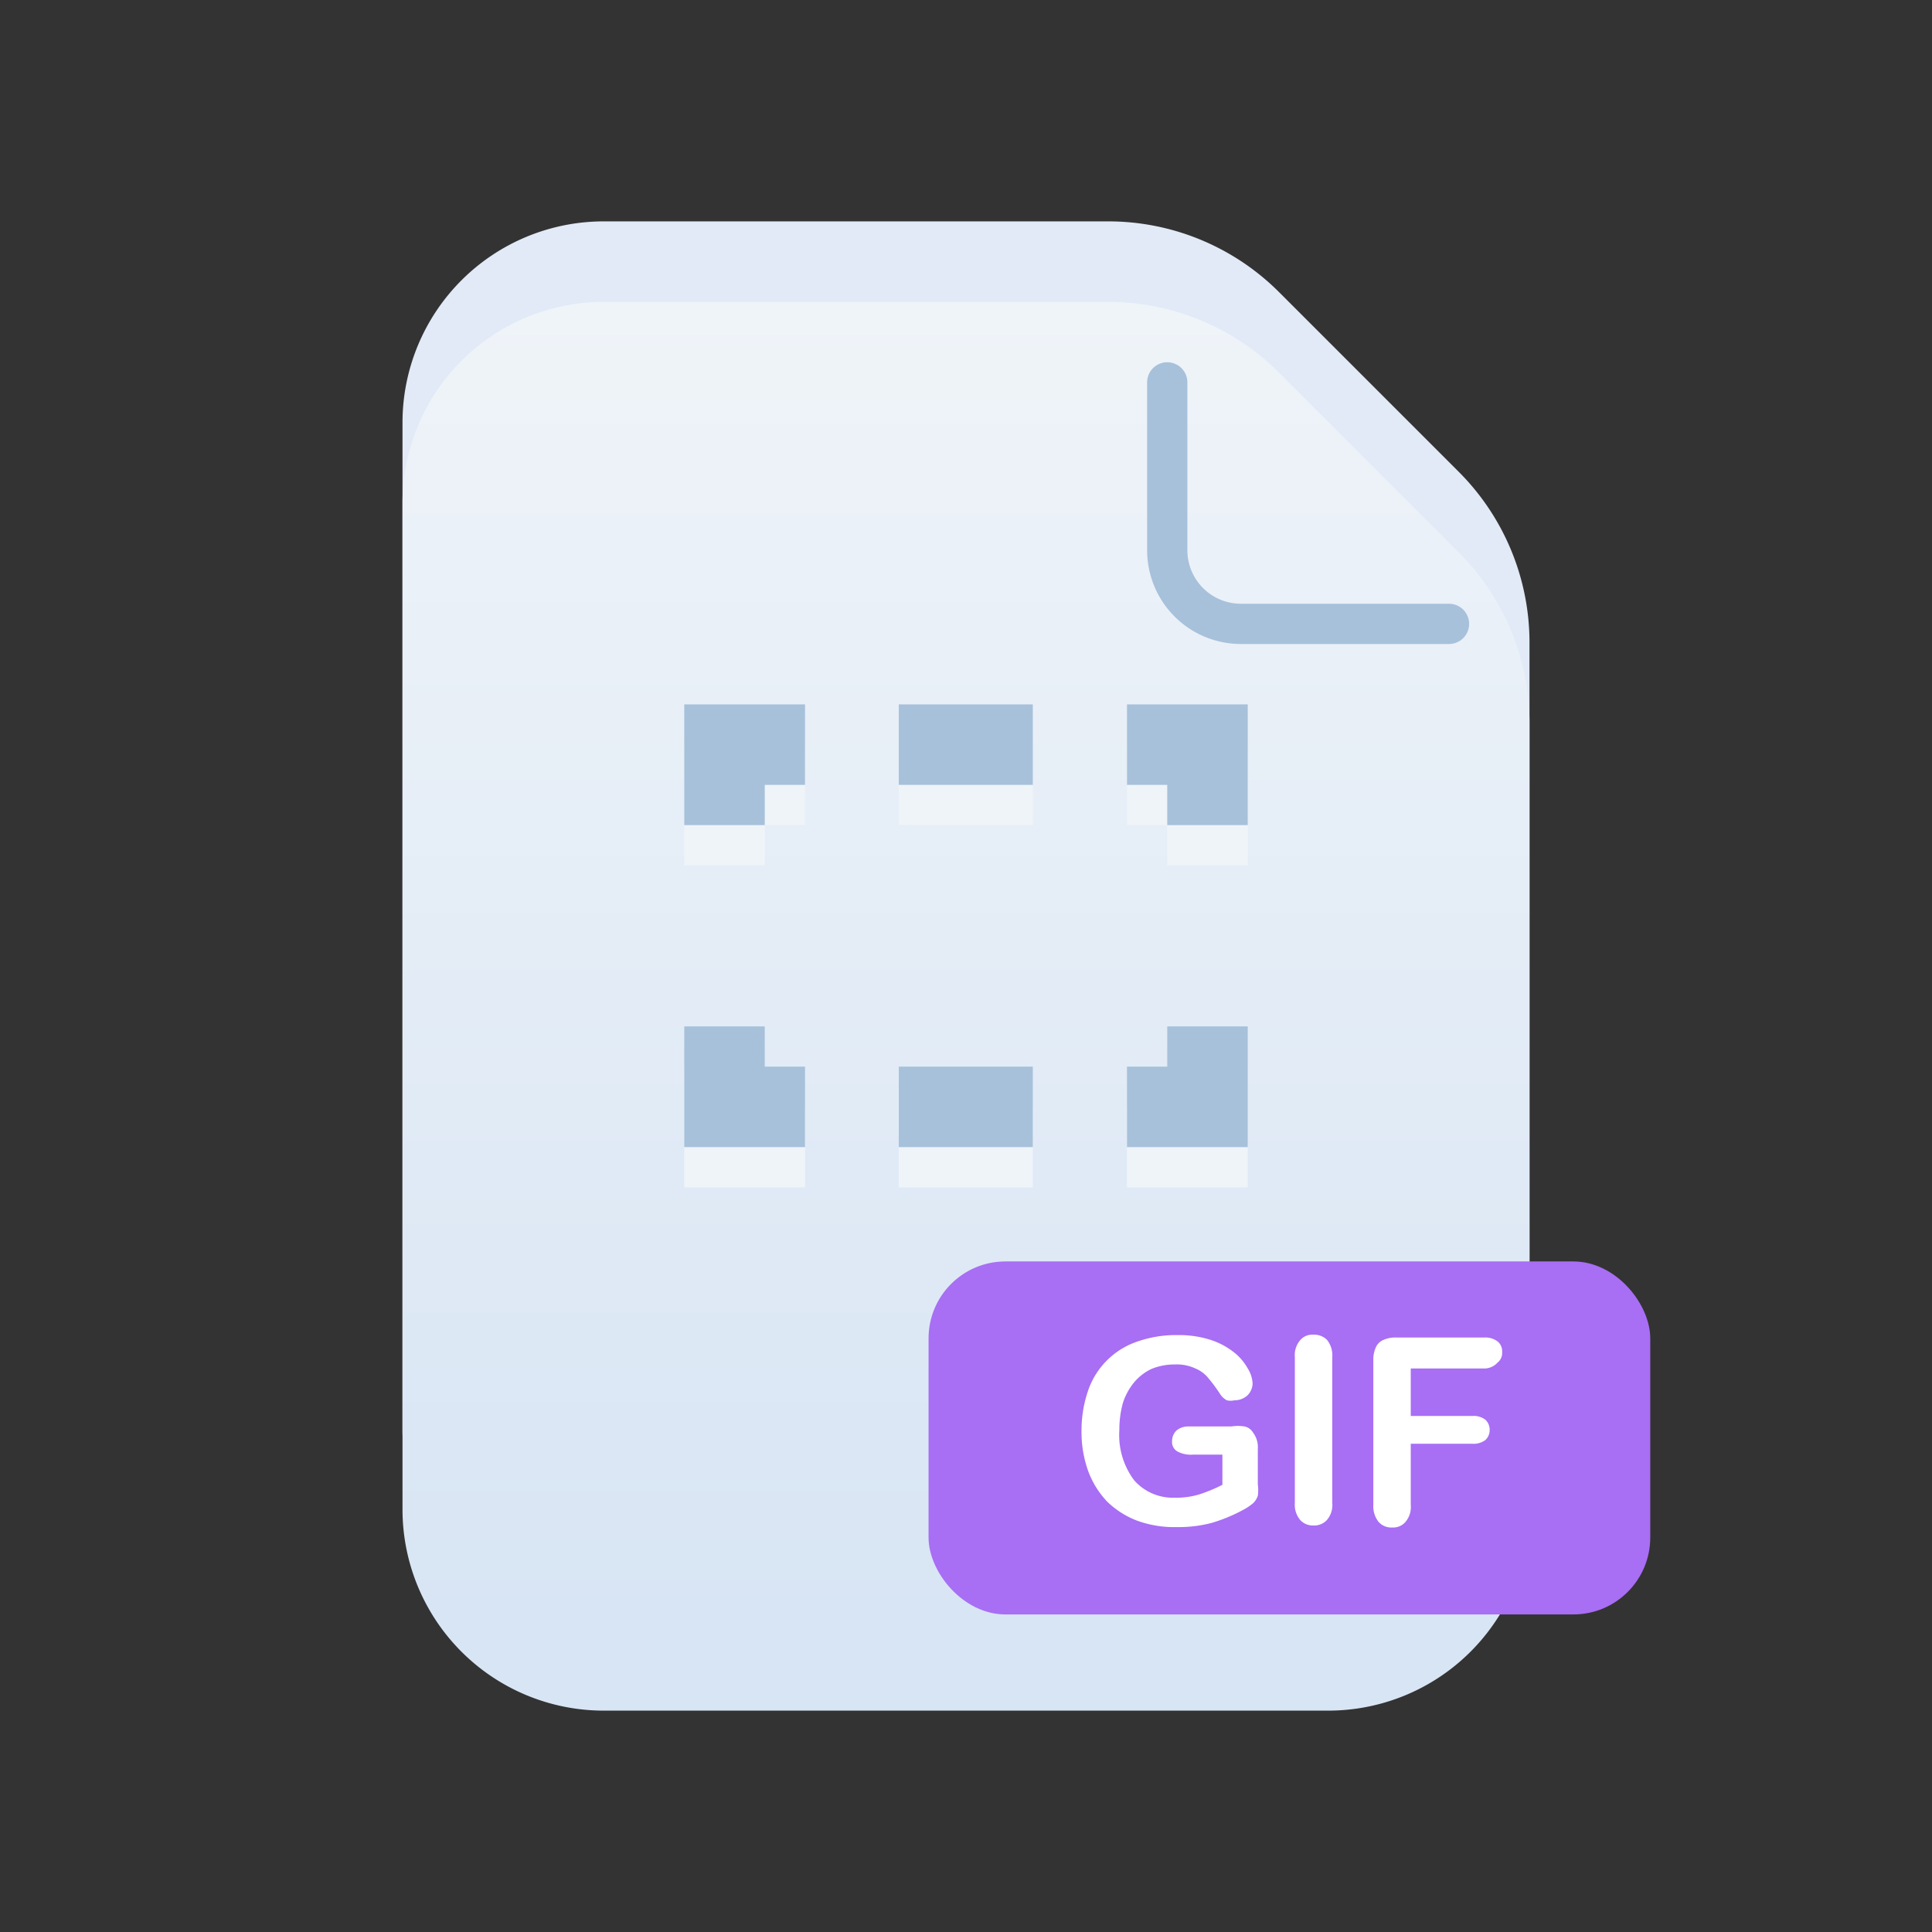 <?xml version="1.0" ?><svg viewBox="0 0 48 48" xmlns="http://www.w3.org/2000/svg" xmlns:xlink="http://www.w3.org/1999/xlink"><rect x="0" y="0" width="48" height="48" fill="#333333" stroke="none"/><defs><style>.cls-1{fill:#e1eaf6;}.cls-2{fill:url(#linear-gradient);}.cls-3{fill:#a7c1db;}.cls-4{fill:#a86ef4;}.cls-5{fill:#fff;}.cls-6{fill:#eff4f9;}</style><linearGradient gradientUnits="userSpaceOnUse" id="linear-gradient" x1="24" x2="24" y1="5.03" y2="40.35"><stop offset="0" stop-color="#f1f5f9"/><stop offset="1" stop-color="#d8e5f4"/></linearGradient></defs><title/><g id="icons"><g data-name="Layer 3" id="Layer_3"><path class="cls-1" d="M33,40.5H15a5,5,0,0,1-5-5v-25a5,5,0,0,1,5-5H27.52a6,6,0,0,1,4.27,1.77l4.44,4.44A6,6,0,0,1,38,16V35.5A5,5,0,0,1,33,40.5Z"/><path class="cls-2" d="M33,42.5H15a5,5,0,0,1-5-5v-25a5,5,0,0,1,5-5H27.52a6,6,0,0,1,4.27,1.77l4.44,4.44A6,6,0,0,1,38,18V37.5A5,5,0,0,1,33,42.5Z"/><path class="cls-3" d="M36,16H30.83a2.33,2.33,0,0,1-2.33-2.33V9.5a.5.5,0,0,1,1,0v4.17A1.33,1.33,0,0,0,30.83,15H36a.5.5,0,0,1,0,1Z"/><rect class="cls-4" height="8.77" rx="1.91" ry="1.91" width="17.93" x="23.07" y="31.34"/><path class="cls-5" d="M31.25,36v.88a1,1,0,0,1,0,.28.44.44,0,0,1-.12.19,1.43,1.43,0,0,1-.24.16,4,4,0,0,1-.8.33,3.22,3.22,0,0,1-.84.1,2.7,2.7,0,0,1-1-.16,2.18,2.18,0,0,1-.74-.47,2.22,2.22,0,0,1-.47-.75,2.86,2.86,0,0,1-.17-1,3.05,3.05,0,0,1,.16-1,1.95,1.95,0,0,1,1.23-1.23,2.89,2.89,0,0,1,1-.16,2.57,2.57,0,0,1,.82.12,1.86,1.86,0,0,1,.58.31A1.32,1.32,0,0,1,31,34a.76.76,0,0,1,.12.37.42.42,0,0,1-.13.3.47.47,0,0,1-.32.12.43.43,0,0,1-.19,0,.47.47,0,0,1-.15-.13,4,4,0,0,0-.3-.41A.8.8,0,0,0,29.7,34a1.08,1.08,0,0,0-.51-.1,1.5,1.5,0,0,0-.58.11,1.27,1.27,0,0,0-.43.33,1.56,1.56,0,0,0-.28.51,2.48,2.48,0,0,0-.09.68,1.87,1.87,0,0,0,.37,1.25,1.28,1.28,0,0,0,1,.43,2,2,0,0,0,.61-.08,4,4,0,0,0,.58-.24v-.75h-.73a.71.71,0,0,1-.39-.08.27.27,0,0,1-.13-.26.36.36,0,0,1,.11-.26.45.45,0,0,1,.3-.1h1.06a1.06,1.06,0,0,1,.33,0,.32.32,0,0,1,.21.15A.6.6,0,0,1,31.25,36Z"/><path class="cls-5" d="M32.17,37.34V33.72a.57.57,0,0,1,.13-.42.39.39,0,0,1,.33-.14.45.45,0,0,1,.34.13.61.61,0,0,1,.13.43v3.62a.57.57,0,0,1-.13.42.42.42,0,0,1-.34.14.42.42,0,0,1-.33-.14A.59.59,0,0,1,32.17,37.34Z"/><path class="cls-5" d="M36.88,34H35.05v1.18h1.53a.47.47,0,0,1,.32.09.33.33,0,0,1,.11.26.33.33,0,0,1-.11.25.49.49,0,0,1-.32.09H35.05v1.52a.57.57,0,0,1-.13.42.4.4,0,0,1-.33.14.42.42,0,0,1-.34-.14.62.62,0,0,1-.13-.42V33.8a.73.73,0,0,1,.06-.32.35.35,0,0,1,.19-.19.73.73,0,0,1,.32-.06h2.19a.5.5,0,0,1,.33.1.31.31,0,0,1,.11.26.3.3,0,0,1-.11.26A.45.45,0,0,1,36.88,34Z"/><polygon class="cls-6" points="31 29.5 28 29.5 28 27.5 29 27.5 29 26.5 31 26.5 31 29.5"/><rect class="cls-6" height="2" width="3.33" x="22.33" y="27.5"/><polygon class="cls-6" points="20 29.5 17 29.5 17 26.5 19 26.5 19 27.5 20 27.5 20 29.5"/><polygon class="cls-6" points="19 21.5 17 21.5 17 18.5 20 18.5 20 20.5 19 20.5 19 21.5"/><rect class="cls-6" height="2" width="3.33" x="22.33" y="18.5"/><polygon class="cls-6" points="31 21.5 29 21.5 29 20.5 28 20.5 28 18.5 31 18.5 31 21.5"/><polygon class="cls-3" points="31 28.5 28 28.5 28 26.5 29 26.5 29 25.5 31 25.5 31 28.5"/><rect class="cls-3" height="2" width="3.33" x="22.33" y="26.5"/><polygon class="cls-3" points="20 28.5 17 28.5 17 25.5 19 25.5 19 26.5 20 26.5 20 28.5"/><polygon class="cls-3" points="19 20.5 17 20.5 17 17.5 20 17.5 20 19.5 19 19.5 19 20.5"/><rect class="cls-3" height="2" width="3.33" x="22.33" y="17.5"/><polygon class="cls-3" points="31 20.5 29 20.5 29 19.5 28 19.5 28 17.5 31 17.5 31 20.5"/></g></g></svg>